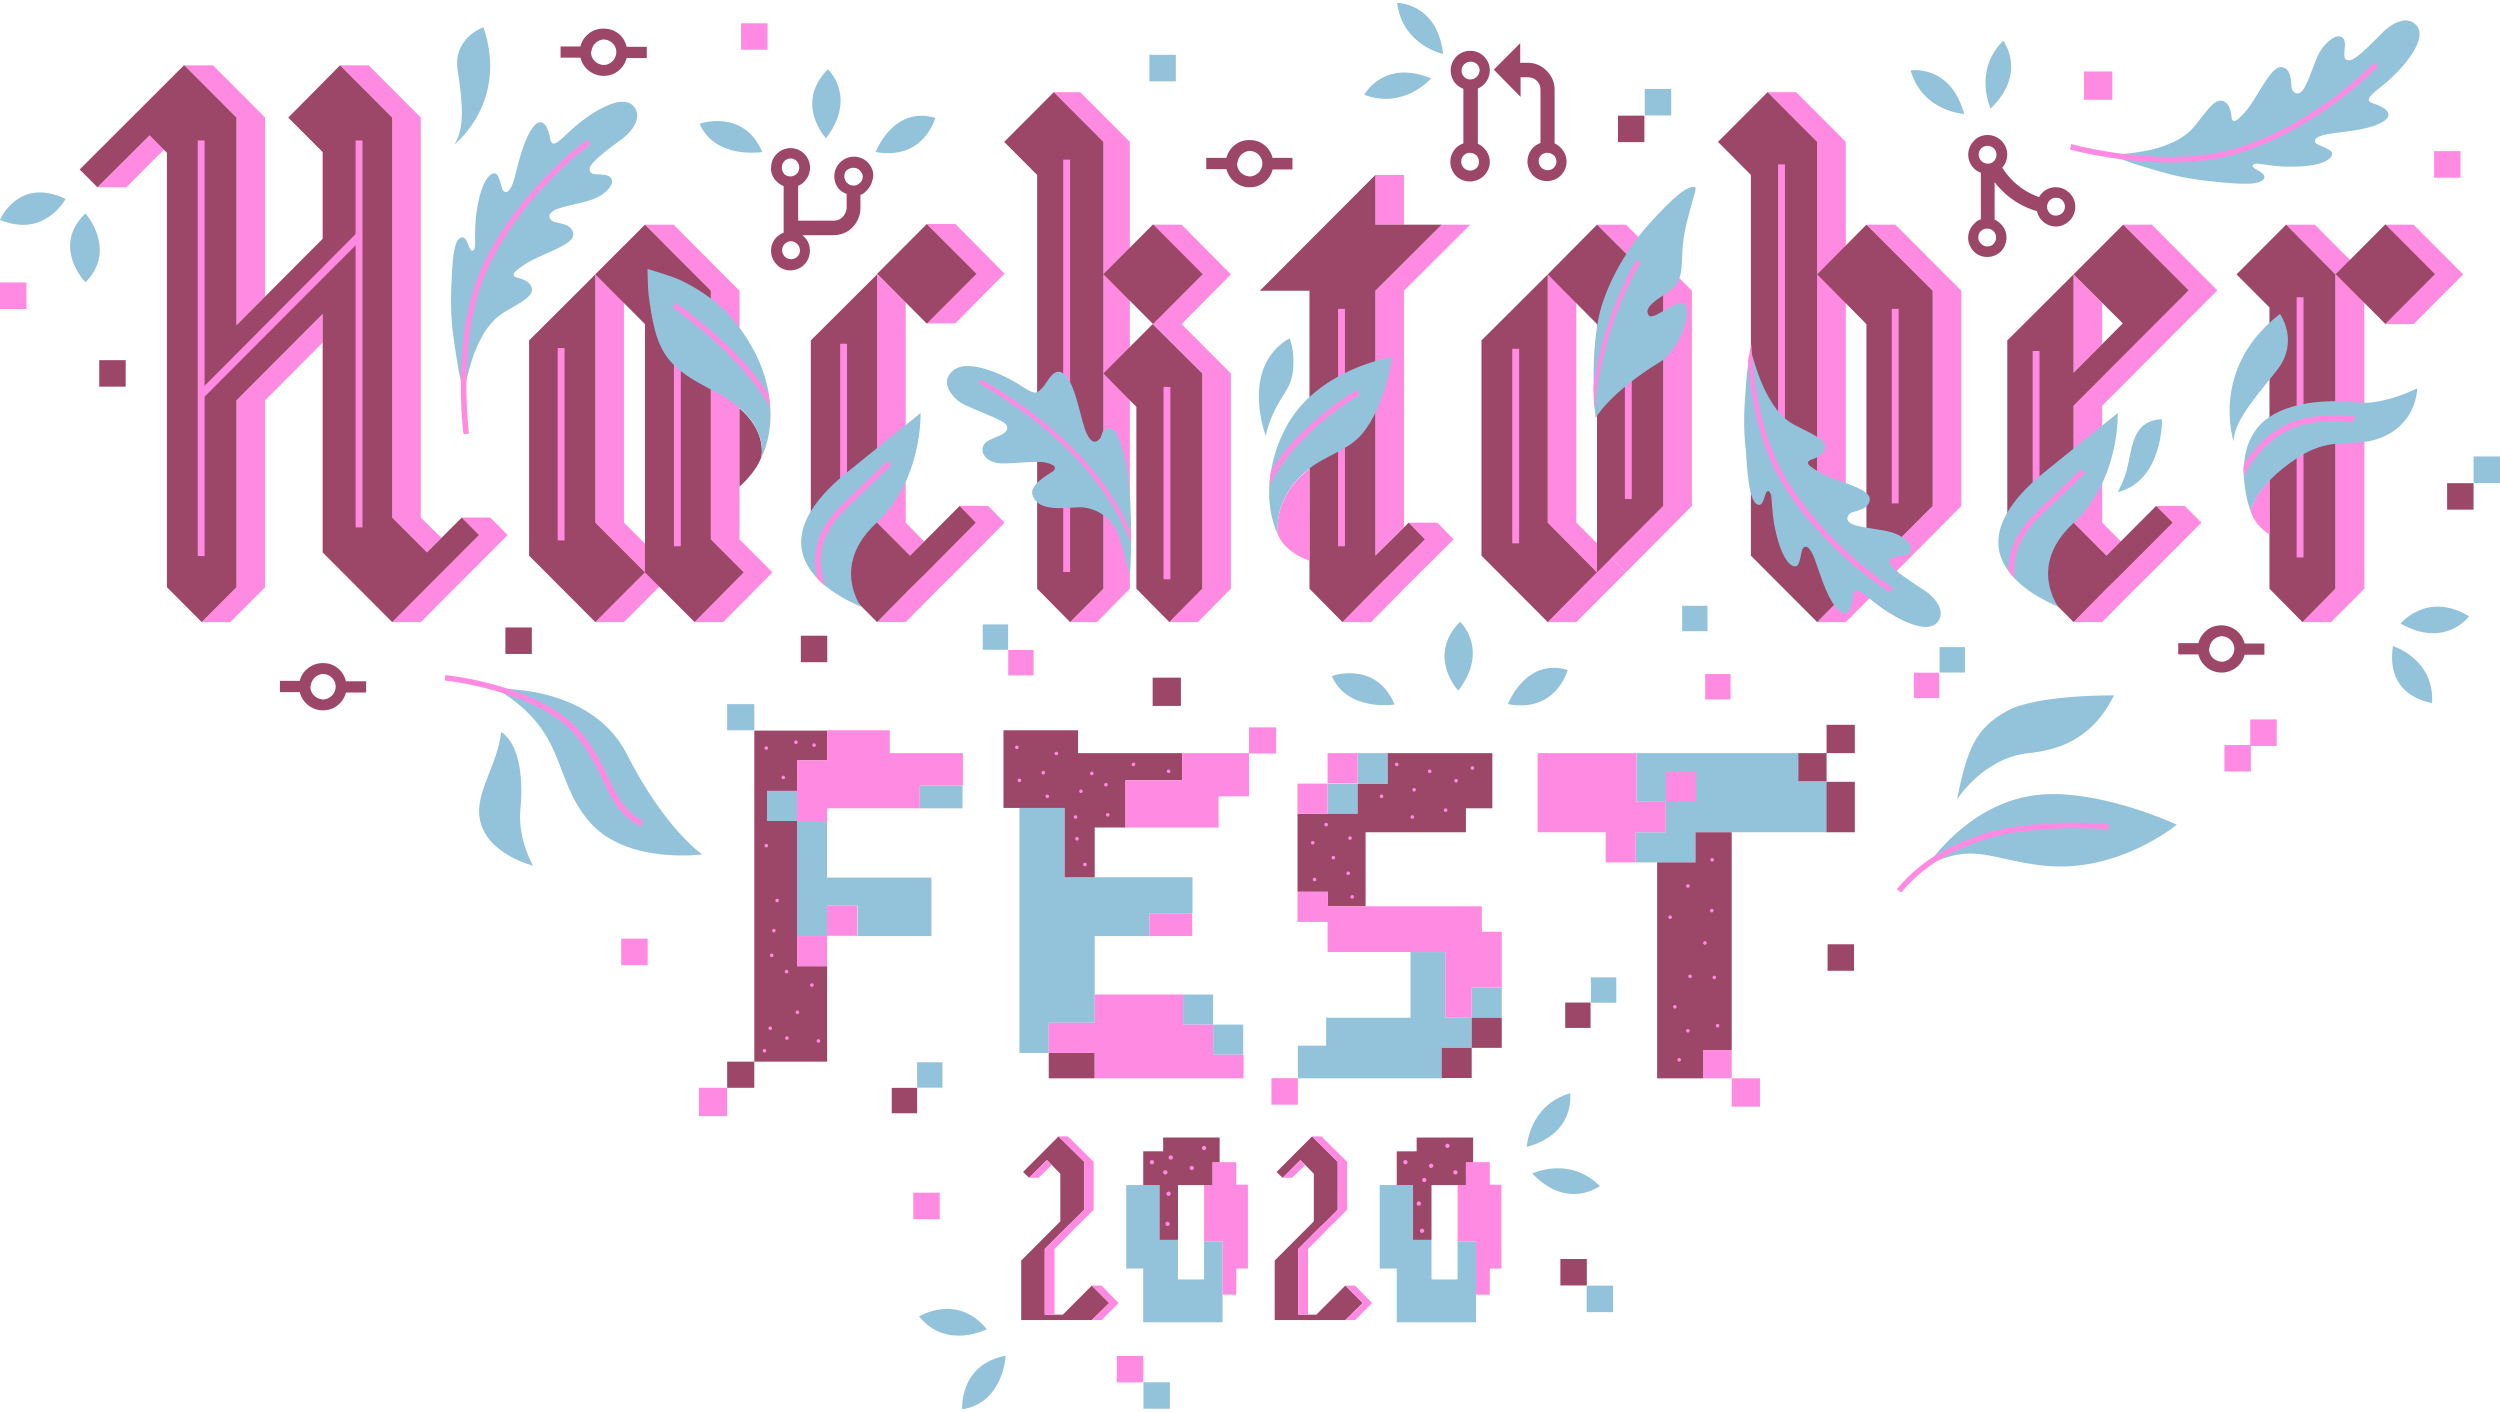 <svg xmlns="http://www.w3.org/2000/svg" width="439" height="248" fill="none" viewBox="0 0 439 248">
    <path fill="#FF8AE2" d="M276.807 91.777V43.273l-5.023 5.035v43.47l8.648 8.731-8.648 8.732h5.023l8.712-8.732-8.712-8.732zM406.468 39.449h-5.024l8.649 8.732v55.196l-5.787 5.864h5.023l5.851-5.864V48.181l-8.712-8.732zM189.688 16.185h-4.642l8.713 8.732V103.377l-5.851 5.864h4.706l5.787-5.864v-78.46l-8.713-8.732zM109.566 91.777V43.146l-5.024 5.035v43.596l8.712 8.732-8.712 8.732h5.024l8.712-8.732-8.712-8.732zM246.538 30.717h-5.024v8.732h5.024v-8.732zM241.514 97.577l5.024-5.035V51.049l11.637-11.6h-5.024l-11.637 11.6v46.528zM247.365 91.777l2.862 2.932-8.712 8.668-5.787 5.864h5.024l5.787-5.864 8.711-8.668-2.861-2.932h-5.024zM324.119 91.777v-66.86l-8.712-8.732h-5.024l8.712 8.732v66.86l8.649 8.732-8.649 8.732h5.024l8.711-8.732-8.711-8.732z"/>
    <path fill="#FF8AE2" d="M332.83 39.449h-5.087l11.638 11.6v37.796l-9.094 9.114 2.543 2.55 11.574-11.664V51.05l-11.574-11.6zM41.524 35.88v21.224l5.024-5.035V20.647l-9.157-9.178h-5.024l9.157 9.178V35.88zM68.868 23.706v67.179l6.105 6.118 2.544-2.55-3.625-3.568V20.646l-9.157-9.178H59.71l9.157 9.179v3.059zM56.658 55.128l-15.134 15.17v32.824l-6.105 6.119h5.024l6.104-6.119V70.298l10.111-10.135v-5.035zM26.262 23.77l-9.157 9.114h5.088l6.613-6.628-2.544-2.486zM86.1 90.885h-5.022l3.052 3.059-6.105 6.119-3.053 3.059-6.104 6.119h5.024l6.105-6.119 3.052-3.059 6.104-6.119-3.052-3.06zM285.519 39.449h-5.087l11.637 11.6v37.796l-9.094 9.114 2.544 2.55 11.574-11.664V51.05l-11.574-11.6zM384.339 50.985l-20.222 20.269v20.523l5.787 5.8 2.543-2.486-3.306-3.314V71.254l20.221-20.269-11.51-11.536h-5.023l11.51 11.536zM378.615 88.845l2.926 2.932-8.712 8.732-2.925 2.868-5.787 5.864h5.024l5.786-5.864 2.925-2.868 8.713-8.732-2.926-2.932h-5.024z"/>
    <path fill="#FF8AE2" d="M364.117 65.454l5.024-5.036v-7.202l-5.024-5.035v17.273zM129.85 94.709v-43.66l-11.573-11.6h-5.023l11.573 11.6v43.66l5.787 5.8-8.649 8.732h5.024l8.648-8.732-5.787-5.8zM159.802 97.577l2.48-2.486-3.243-3.314V53.089l-4.96-4.908h-.064v43.596l5.787 5.8zM173.537 88.845h-5.023l2.861 2.932-8.648 8.732-2.925 2.868-5.787 5.864h5.024l5.787-5.864 2.924-2.868 8.649-8.732-2.862-2.932zM162.727 56.785h5.023l8.649-8.732-8.649-8.732h-5.023l8.648 8.732-8.648 8.732zM207.494 39.449h-5.087l8.712 8.732-8.712 8.732h5.087l8.648-8.732-8.648-8.732zM423.828 39.449h-5.024l8.712 8.732-8.712 8.732h5.024l8.712-8.732-8.712-8.732zM207.494 56.913h-5.087l8.712 8.668v37.796l-5.787 5.864h5.024l5.786-5.864V65.581l-8.648-8.668z"/>
    <path fill="#9C4668" d="M253.152 39.449h-11.637v-8.732L221.23 51.049h8.712v52.328l5.786 5.864 5.787-5.864 8.712-8.668-2.861-2.932-5.851 5.8V51.049l11.637-11.6zM319.095 48.18V24.918l-8.712-8.732-8.711 8.732 5.786 5.8v66.86l11.637 11.664 8.649-8.732-8.649-8.732V48.18z"/>
    <path fill="#9C4668" d="M319.095 48.18l8.648 8.733v43.596l11.637-11.664V51.05l-11.637-11.6-8.648 8.732zM74.973 97.003l-6.105-6.118V20.646l-9.156-9.178-9.094 9.179 6.04 6.055v15.233l-15.133 15.17V20.646l-9.157-9.178h-.064L13.99 29.76l3.116 3.123 9.157-9.114 3.052 3.059v76.293l6.105 6.119 6.105-6.119V70.298l15.134-15.17v41.875l12.21 12.238 6.104-6.119 3.052-3.059 6.105-6.119-3.052-3.06-6.105 6.12zM271.784 48.18l-11.637 11.601v37.796l11.637 11.664 8.648-8.732-8.648-8.732V48.18z"/>
    <path fill="#9C4668" d="M271.784 48.18l8.648 8.733v43.596l11.637-11.664V51.05l-11.637-11.6-8.648 8.732zM384.339 50.985l-11.51-11.536-8.712 8.732 8.648 8.604-8.648 8.669V48.18l-11.637 11.6v37.796l11.637 11.664 5.787-5.864 2.925-2.868 8.712-8.732-2.926-2.932-8.711 8.732-5.787-5.8V71.254l20.222-20.269zM104.542 48.18L92.905 59.782v37.796l11.637 11.664 8.712-8.732-8.712-8.732V48.18z"/>
    <path fill="#9C4668" d="M124.827 51.049l-11.573-11.6-8.712 8.732 8.712 8.732v43.596l8.712 8.732 8.648-8.732-5.787-5.8v-43.66zM159.802 97.577l-5.787-5.8V48.181l-11.637 11.6v37.796l11.637 11.664 5.787-5.864 2.925-2.868 8.648-8.732-2.861-2.932-8.712 8.732zM162.745 39.34l-8.724 8.744 8.724 8.743 8.723-8.743-8.723-8.743zM202.474 39.406l-8.723 8.744 8.723 8.743 8.723-8.743-8.723-8.744zM199.546 71.445v31.932l5.786 5.864 5.787-5.864V65.581l-8.711-8.668-8.649 8.668 5.787 5.864z"/>
    <path fill="#9C4668" d="M193.759 39.449V24.917l-8.712-8.732-8.712 8.732 5.787 5.8v72.66l5.787 5.864 5.85-5.864V39.449zM418.868 39.403l-8.723 8.743 8.723 8.743 8.723-8.743-8.723-8.743zM392.732 48.18l5.786 5.8v49.397l5.787 5.864 5.787-5.864V48.181l-8.648-8.732-8.712 8.732zM267.015 17.014v-3.442h1.335c1.209 0 2.162.956 2.162 2.167v9.37c-1.335.445-2.289 1.72-2.289 3.25 0 .956.382 1.784.954 2.422.636.637 1.462 1.02 2.48 1.02 1.908 0 3.434-1.53 3.434-3.442 0-1.402-.89-2.613-2.099-3.187v-9.433c0-1.275-.508-2.422-1.399-3.314-.89-.893-2.034-1.403-3.306-1.403h-1.336V7.581l-4.642 4.652 4.706 4.78zm4.705 9.815c.446 0 .827.191 1.145.446.255.255.446.701.446 1.084 0 .446-.191.828-.446 1.083-.318.319-.699.447-1.081.447-.89 0-1.59-.702-1.59-1.594-.063-.765.636-1.466 1.526-1.466zM261.61 28.423c0-1.403-.891-2.614-2.099-3.187v-9.688c1.208-.51 2.099-1.721 2.099-3.187 0-1.912-1.526-3.442-3.434-3.442-1.908 0-3.434 1.53-3.434 3.442 0 .892.318 1.784.954 2.422.381.382.827.637 1.271.828v9.561c-1.335.446-2.289 1.72-2.289 3.25 0 .957.382 1.785.954 2.423.636.637 1.463 1.02 2.48 1.02 1.972 0 3.498-1.594 3.498-3.442zm-3.434-14.469c-.445 0-.827-.19-1.081-.446-.318-.319-.445-.701-.445-1.083 0-.893.699-1.594 1.589-1.594.446 0 .827.191 1.145.446.254.255.445.702.445 1.084-.063.892-.763 1.593-1.653 1.593zm0 15.998c-.891 0-1.59-.7-1.59-1.593 0-.446.191-.829.445-1.084.318-.318.7-.446 1.081-.446.445 0 .827.191 1.145.446.254.255.445.701.445 1.084.064.892-.636 1.593-1.526 1.593zM351.208 44.293c1.398-1.275 1.526-3.442.254-4.844-.381-.383-.763-.701-1.208-.892v-6.565c2.416 3.123 5.278 4.461 7.44 5.099.127.573.382 1.083.763 1.53.636.7 1.462 1.083 2.353 1.147.89.063 1.781-.255 2.48-.893 1.399-1.274 1.526-3.441.254-4.844-.636-.7-1.463-1.083-2.353-1.147-.826-.064-1.59.191-2.289.701l-.191.191c-.254.255-.508.51-.635.829-1.909-.637-4.452-2.04-6.487-5.163 1.145-1.274 1.208-3.25 0-4.589-1.208-1.338-3.243-1.53-4.642-.446l-.191.191c-1.399 1.275-1.526 3.442-.254 4.844.381.446.827.701 1.335.893v8.158c-.317.127-.635.255-.89.51l-.191.191c-.699.637-1.081 1.466-1.144 2.358-.064.893.254 1.785.89 2.486 1.145 1.339 3.307 1.466 4.706.255zm8.775-9.178c.318-.255.699-.446 1.145-.383.445 0 .826.192 1.081.51.572.638.509 1.658-.128 2.231 0 0-.063.064-.127.064-.317.255-.635.319-1.017.319-.445 0-.827-.192-1.081-.51-.255-.319-.445-.701-.382-1.148 0-.382.191-.764.509-1.083zM347.964 26c.637-.573 1.654-.51 2.226.128.573.637.509 1.657-.127 2.23l-.064.064c-.635.51-1.589.383-2.098-.19-.636-.702-.572-1.658.063-2.232zm-.571 15.616c0-.446.19-.829.508-1.084.636-.573 1.654-.51 2.226.128.572.637.508 1.657-.128 2.23l-.063.065c-.636.51-1.59.382-2.099-.192-.317-.318-.508-.765-.444-1.147zM102.825 8.983c0-.255.064-.574.191-.829h-4.579v1.976h4.579c-.191-.319-.254-.765-.191-1.147zM109.184 9.365c0 .255-.063.574-.191.829h4.579V8.218h-4.515c.064.319.127.701.127 1.147z"/>
    <path fill="#9C4668" d="M110.138 9.174v.255c-.063 1.147-.572 2.167-1.399 2.868-.826.765-1.907 1.084-2.988 1.02-2.289-.128-4.07-2.104-3.943-4.398.063-1.147.573-2.167 1.399-2.868.827-.765 1.908-1.084 2.989-1.02 2.289.064 3.942 1.912 3.942 4.143zm-6.359 0c0 1.147.891 2.103 2.099 2.23.572.065 1.145-.19 1.59-.573.445-.382.699-.956.763-1.53.064-1.21-.827-2.23-2.035-2.358l.063-.956-.063.956c-.573-.064-1.145.191-1.59.574-.445.382-.699.956-.763 1.53-.064 0-.064.063-.064.127zM386.882 113.766c0-.255.063-.573.19-.828h-4.578v1.975h4.578c-.127-.318-.19-.764-.19-1.147zM393.241 114.149c0 .254-.064.573-.191.828h4.579v-1.976h-4.515c.127.319.19.701.127 1.148z"/>
    <path fill="#9C4668" d="M394.258 113.958v.255c-.063 1.146-.572 2.166-1.399 2.868-.826.701-1.907 1.083-2.988 1.02-2.289-.128-4.07-2.104-3.943-4.399.064-1.147.572-2.167 1.399-2.868.827-.764 1.908-1.083 2.989-1.02 2.225.128 3.942 1.913 3.942 4.144zm-6.359 0c0 1.147.891 2.103 2.099 2.23.572.064 1.145-.191 1.589-.573.446-.383.7-.957.764-1.53.063-1.211-.827-2.231-2.035-2.358l.063-.956-.063.956c-.572-.064-1.145.191-1.59.574-.445.382-.7.956-.763 1.529-.064.064-.064.064-.064.128zM53.543 120.395c0-.255.064-.574.19-.829h-4.578v1.976h4.579c-.191-.319-.255-.765-.191-1.147zM59.902 120.777c0 .255-.064.574-.191.829h4.579v-1.976h-4.515c.063.319.127.701.127 1.147z"/>
    <path fill="#9C4668" d="M60.856 120.586v.255c-.064 1.148-.572 2.167-1.399 2.868-.827.765-1.907 1.084-2.989 1.02-2.289-.127-4.07-2.103-3.942-4.398.063-1.147.572-2.167 1.399-2.868.826-.701 1.907-1.084 2.988-1.02 2.226.064 3.943 1.912 3.943 4.143zm-6.359 0c0 1.148.89 2.104 2.099 2.231.572.064 1.144-.191 1.59-.574.444-.382.699-.956.763-1.529.063-1.211-.827-2.231-2.036-2.359l.064-1.02-.064 1.02c-.572-.064-1.144.192-1.59.574-.444.382-.699.956-.762 1.53-.064.063-.064.063-.064.127zM216.206 28.55c0-.255.064-.573.191-.829h-4.579v1.976h4.579c-.127-.382-.191-.764-.191-1.147zM222.565 28.933c0 .255-.064.573-.191.828h4.579v-2.04h-4.515c.127.383.19.765.127 1.212z"/>
    <path fill="#9C4668" d="M223.583 28.741v.255c-.064 1.147-.573 2.167-1.399 2.868-.827.765-1.908 1.084-2.989 1.02-2.29-.127-4.07-2.103-3.943-4.398.064-1.147.572-2.167 1.399-2.868.827-.765 1.908-1.083 2.989-1.02 2.226.064 3.943 1.913 3.943 4.143zm-6.359 0c0 1.148.889 2.104 2.098 2.231.572.064 1.144-.191 1.59-.574.445-.382.699-.956.763-1.53.063-1.21-.827-2.23-2.035-2.357l.064-.957-.064.957c-.573-.064-1.145.19-1.59.573-.445.383-.699.956-.763 1.53-.063 0-.063.063-.063.127zM152.807 29.06c-1.018-1.593-3.18-2.04-4.769-.956-.764.51-1.272 1.275-1.463 2.167-.191.892 0 1.848.509 2.613.317.51 1.017 1.02 1.589 1.148v2.422c0 .7-.572 2.294-2.289 2.294h-6.232v-6.119c.445-.19.891-.446 1.208-.892 1.272-1.402 1.145-3.57-.254-4.844-1.399-1.275-3.561-1.147-4.833.255-.636.701-.89 1.593-.89 2.486 0 .892.445 1.784 1.145 2.358l.19.191c.255.191.573.383.891.51v8.158c-.509.191-.954.51-1.336.893-1.271 1.402-1.144 3.569.255 4.844l.19.19c1.399 1.084 3.434.893 4.642-.445 1.145-1.339 1.145-3.378 0-4.59l-.444-.446h5.404c3.307 0 4.77-2.804 4.77-4.716v-2.358c.191-.064.445-.191.636-.319l.19-.191c.637-.51 1.081-1.211 1.272-2.04.318-.956.127-1.848-.381-2.613zm-15.516.446c0-.446.127-.829.381-1.147.573-.638 1.463-.701 2.099-.191.064 0 .063.063.063.063.636.574.7 1.594.128 2.231-.573.637-1.59.701-2.226.128-.254-.319-.445-.701-.445-1.084zm2.798 15.488c-.572.638-1.526.701-2.226.128-.636-.574-.699-1.594-.127-2.231.572-.637 1.462-.701 2.098-.191.064 0 .064.063.064.063.699.574.763 1.594.191 2.231zm11.383-13.703c-.064.382-.319.765-.7 1.02-.318.255-.763.318-1.208.255-.382-.064-.763-.32-1.018-.702-.254-.318-.318-.765-.254-1.21.063-.383.254-.702.572-.893.064 0 .064-.064.128-.064.699-.446 1.716-.255 2.161.447.319.318.382.7.319 1.147z"/>
    <path fill="#FF8AE2" d="M35.928 24.662H34.72v72.979h1.208V24.662zM63.653 24.662h-1.208v67.944h1.208V24.662zM187.909 28.04H186.7v72.405h1.209V28.04zM313.436 28.869h-1.208v64.119h1.208v-64.12zM119.549 54.236h-1.208V95.92h1.208V54.236zM236.173 54.236h-1.208V95.92h1.208V54.236zM404.496 52.197h-1.208v45.699h1.208v-45.7zM286.536 53.471h-1.208v34.163h1.208V53.47zM333.402 54.236h-1.208V88.4h1.208V54.236zM358.139 61.63h-1.208v34.163h1.208V61.63zM266.76 61.247h-1.208V95.41h1.208V61.247zM148.737 60.355h-1.208v34.864h1.208V60.355zM99.137 61.12H97.93V94.9h1.208V61.12zM205.523 67.94h-1.208v33.78h1.208V67.94z"/>
    <path fill="#FF8AE2" d="M35.928 69.66l-.954-.955 27.598-27.726.954 1.02L35.928 69.66zM395.212 89.801c.637 1.912 2.035 3.314 3.307 4.016V84.32c-3.052 3.187-3.307 5.417-3.307 5.481zM224.473 94.071c-.127-.19-.191-.446-.254-.637.063.255.127.447.254.637z"/>
    <path fill="#FF8AE2" d="M229.878 82.344c-6.868 5.418-5.405 11.727-5.405 11.727 1.081 2.295 3.37 3.634 5.468 4.399l-.063-16.126z"/>
    <path fill="#9C4668" d="M129.85 71.7v13.767c1.463-1.338 3.053-3.123 3.816-5.099.191-.829.699-4.78-3.816-8.668z"/>
    <path fill="#93C2DB" d="M88.009 128.553s4.45 2.04 3.37 13.64c-.509 5.099 2.225 9.816 2.225 9.816s-8.203-1.976-9.347-8.159c-.89-4.653 3.052-9.305 3.752-15.297zM79.806 25.363s9.538-7.393 5.086-20.587c0 0-5.468 1.912-4.514 7.649 1.017 6.373 1.08 10.325-.572 12.938zM392.224 77.5s-4.261-12.81 8.139-22.372c0 0 3.498 4.845-.573 9.943-4.069 5.1-7.503 8.987-7.566 12.429zM222.247 76.48s-4.578-11.982 4.197-17.081c0 0 1.018 2.23.573 5.927-.509 3.888-3.053 4.462-4.77 11.154zM153.76 26.702s3.117-8.222 10.493-5.992c0-.063-1.971 7.521-10.493 5.992zM145.049 24.28s-5.659-6.055.318-12.11c.063 0 5.215 4.844-.318 12.11zM133.857 26.701s-8.267 1.339-11.001-4.97c-.064 0 7.758-2.742 11.001 4.97zM264.789 123.645s3.116-8.222 10.492-5.991c0 0-1.971 7.585-10.492 5.991zM256.077 121.287s-5.659-6.055.318-12.11c0 0 5.215 4.844-.318 12.11zM244.886 123.709s-8.267 1.338-11.002-4.971c-.063-.064 7.759-2.805 11.002 4.971zM349.555 19.053s-3.116-6.628 2.226-11.918c-.064 0 4.324 5.608-2.226 11.918zM344.913 20.01s-7.313-.383-9.412-7.649c0 0 6.995-1.147 9.412 7.648zM173.283 233.401s-7.058 3.696-11.891-2.231c0 0 6.677-4.143 11.891 2.231zM176.59 238.053s-.318 8.222-7.631 9.433c0-.064-.572-7.84 7.631-9.433zM269.049 206.057s6.614-3.123 11.892 2.231c0-.064-5.596 4.334-11.892-2.231zM268.095 201.405s.382-7.33 7.632-9.434c-.064 0 1.144 7.011-7.632 9.434zM420.203 113.447s7.313 2.231 6.868 10.007c0-.064-8.267-.892-6.868-10.007zM421.539 109.496s4.705-5.736 12.018-1.275c0 0-4.133 5.737-12.018 1.275zM11.51 34.924S7.885 41.87 0 38.62c0 0 3.18-7.649 11.51-3.697zM15.007 37.473s5.66 6.374 0 12.11c-.064 0-6.041-6.373 0-12.11zM253.406 9.493s-7.122-1.53-8.076-8.987c-.063 0 7.059-.064 8.076 8.987zM251.308 13.763s-4.77 5.545-11.765 2.868c.064 0 3.371-6.31 11.765-2.868zM371.875 86.423s1.336-2.358 1.781-4.717c.826-3.951 1.208-7.903 5.977-8.094.064 0 .191 10.835-7.758 12.81zM343.641 140.409s4.578-7.331 12.59-8.159c9.857-.956 13.164-6.692 15.008-10.134 0 0-13.545-.191-18.823 2.741-5.405 2.995-6.931 6.373-8.775 15.552zM198.401 101.082c.382-4.333.382-15.105-.7-19.885-1.398-6.374-2.67-6.183-3.497-5.864-.827.318-.636 1.211-1.081 1.72-.509.51-1.272 1.148-2.289-.892-1.018-2.103-1.781-8.094-3.689-10.198-1.971-2.166-3.243 1.339-4.133 2.167-.89.829-1.017 1.403-3.497-.255-2.48-1.657-9.221-5.098-12.083-2.868-2.797 2.231.255 5.036 1.145 5.609 1.844 1.211 7.758 3.06 8.203 4.08.763 1.848-3.243 2.039-4.006 3.378-.763 1.338.254 2.74 2.099 3.187 1.843.445 6.803-.51 8.902 0 2.035.51 1.59 1.21.89 1.657-.381.255-3.942 2.23-3.37 3.951.636 2.04 2.671 2.677 7.631 2.231 3.752-.319 6.55 2.358 7.377 4.525.826 2.231 2.098 7.457 2.098 7.457z"/>
    <path fill="#FF8AE2" d="M173.346 67.238c-.381-.255-.762-.446-.89-.51l-.699.447s.127.127 1.144.701c16.152 9.688 22.829 19.95 25.627 27.343v-1.912c-3.116-7.394-10.047-17.018-25.182-26.069z"/>
    <path fill="#93C2DB" d="M280.178 73.42s-1.081-9.878.572-17.782c1.018-4.78 4.197-11.09 8.712-16.19 5.087-5.672 6.867-6.628 8.012-6.628.509 0 .191.765 0 1.53-.508 1.848-.954 3.25-1.526 5.8-1.081 5.163 0 7.202-1.59 9.816-.89 1.53-6.232 3.505-4.833 5.417.827 1.084 5.215-3.314 6.423-1.848 1.208 1.402-1.145 7.967-4.324 9.943-9.093 5.545-11.446 9.943-11.446 9.943zM315.852 137.285v-5.035h-28.488v8.541h5.15v5.354h-5.277v5.29h-5.152 15.644v-5.29h23.146v-8.86h-5.023zM192.233 154.048h-5.278v-12.174h-7.948v43.023h5.15v-5.291h8.076v-15.233h9.602v-4.015h7.567v-6.31h-17.169zM263.708 173.424h-5.278v5.29h5.278v-5.29zM213.026 174.635h-5.277v5.29h5.277v-5.29zM218.305 179.925h-5.278v5.29h5.278v-5.29zM253.152 189.358v-5.354h5.278v-5.29h-4.642v-11.536h-6.105v11.536h-14.816v4.908h-4.961v5.736H253.152zM238.399 137.604h-5.277v5.29h5.277v-5.29zM243.677 132.25h-5.278v5.29h5.278v-5.29zM169.023 137.922h-7.504v4.016h7.504v-4.016zM145.24 144.169h-5.278v-5.291h-5.278v5.291h5.278v20.204h23.592v-10.262H145.24v-9.942zm5.341 14.85v5.29h-5.278v-5.29h5.278zM283.817 176.077v-4.462h-4.452v4.462h4.452zM132.458 123.645h-4.769v4.589h4.769v-4.589zM206.477 14.28V9.626h-4.642v4.652h4.642zM293.46 20.27v-4.652h-4.643v4.653h4.643zM439 84.81v-4.653h-4.642v4.652H439zM278.613 230.413h4.642v-4.653h-4.642v4.653zM200.791 247.379h4.642v-4.653h-4.642v4.653zM299.842 110.839v-4.461h-4.452v4.461h4.452zM345.042 118.101v-4.462h-4.451v4.462h4.451zM172.569 114.107h4.451v-4.461h-4.451v4.461zM165.495 191v-4.462h-4.451V191h4.451z"/>
    <path fill="#9C4668" d="M297.728 146.145v5.29h-6.74v37.923h8.139v-4.971h4.96v-38.242h-6.359zM243.677 132.25v5.354h-5.278v5.29h-10.556v18.93-5.226h5.342v2.549h6.613V146.145h17.614v-4.207h4.643v-9.688h-18.378z"/>
    <path fill="#FF8AE2" d="M177.046 118.595h4.451v-4.462h-4.451v4.462z"/>
    <path fill="#9C4668" d="M207.621 137.03v-4.78h-18.313v-4.016h-13.1v13.64h10.747v12.174h5.278v-8.732h5.405v-8.286h9.983zM139.962 169.663v-25.494h-5.278v-5.29h5.278v-5.354h5.278v-5.227h-12.782v58.128h12.782v-16.763h-5.278zM132.458 186.426h-4.769v4.589h4.769v-4.589zM320.748 132.25h-4.959v4.972h4.959v-4.972zM325.708 137.285h-4.96v8.86h4.96v-8.86zM325.708 127.278h-4.96v4.972h4.96v-4.972zM258.43 184.004h-5.278v5.29h5.278v-5.29zM192.233 184.897h-8.076v4.461h8.076v-4.461z"/>
    <path fill="#FF8AE2" d="M4.642 54.258v-4.653H0v4.653h4.642zM134.777 8.731V4.08h-4.642V8.73h4.642zM432.067 31.193v-4.652h-4.642v4.652h4.642zM390.608 135.47h4.642v-4.653h-4.642v4.653z"/>
    <path fill="#FF8AE2" d="M395.146 130.986h4.642v-4.653h-4.642v4.653zM109.091 169.483h4.642v-4.652h-4.642v4.652zM160.375 214.087h4.642v-4.653h-4.642v4.653zM223.264 193.982h4.642v-4.652h-4.642v4.652zM303.88 122.823v-4.461h-4.452v4.461h4.452zM340.527 122.588v-4.461h-4.451v4.461h4.451zM219.322 132.25h-11.701v4.78h-9.983v8.286h16.342v-5.481h5.342v-7.585z"/>
    <path fill="#FF8AE2" d="M224.091 127.725h-4.769v4.589h4.769v-4.589zM370.921 12.552h-4.96v4.972h4.96v-4.972zM309.048 189.358h-4.961v4.971h4.961v-4.971zM304.088 184.386h-4.96v4.972h4.96v-4.972zM263.708 173.424v-9.815h-3.497v-4.462h-27.026v-2.55h-5.342v5.29h5.278v5.291H253.788v11.536h4.642v-5.29h5.278zM238.399 132.25h-5.277v5.29h5.277v-5.29zM233.121 137.604h-5.278v5.29h5.278v-5.29zM209.338 160.358h-7.503v4.015h7.503v-4.015zM127.689 191.015h-4.96v4.971h4.96v-4.971zM150.518 159.019h-5.278v5.29h5.278v-5.29zM145.24 164.373h-5.278v5.29h5.278v-5.29zM156.241 132.25v-4.016H145.24v5.291h-5.278v10.644h5.278v-2.231h16.279v-4.016h7.567v-5.672h-12.845zM297.792 135.501h-5.278v5.29h5.278v-5.29z"/>
    <path fill="#FF8AE2" d="M287.363 140.791v-8.541h-17.36v13.895h11.955v5.29h5.278v-5.29h5.278v-5.354h-5.151zM213.027 185.215v-5.29h-5.278v-5.29h-15.516v4.971h-8.076v5.291h8.076v4.461h26.135v-4.143h-5.341z"/>
    <path fill="#9C4668" d="M263.708 178.714h-5.278v5.29h5.278v-5.29zM288.754 24.958v-4.652h-4.642v4.652h4.642zM22.069 67.896v-4.653h-4.642v4.653h4.642zM145.269 116.283v-4.652h-4.642v4.652h4.642zM93.39 114.834v-4.653h-4.643v4.653h4.642zM434.357 89.497v-4.653h-4.642v4.653h4.642zM274.002 225.728h4.642v-4.653h-4.642v4.653zM320.924 170.467h4.642v-4.653h-4.642v4.653z"/>
    <path fill="#FF8AE2" d="M196.114 242.755h4.642v-4.653h-4.642v4.653z"/>
    <path fill="#9C4668" d="M279.301 180.501v-4.462h-4.451v4.462h4.451zM207.367 118.993h-4.96v4.971h4.96v-4.971zM161.044 195.487v-4.461h-4.452v4.461h4.452zM239.29 228.811l-3.053-3.059-5.087 5.099h-3.18v-11.537l2.735-2.74 1.017-1.02 1.081-1.02 2.099-2.103v-8.413l-4.515-4.462-6.232 6.246 1.081 1.02 3.116-3.123 2.353 2.422v8.349l-6.359 6.374-.509.51v10.453h12.4l3.053-2.996z"/>
    <path fill="#FF8AE2" d="M234.902 209.244v3.187l-2.099 2.103-1.081 1.02-1.017 1.02-2.735 2.74v11.537h1.717v-11.537l2.735-2.74.953-1.02 1.081-1.02 2.099-2.103v-8.413l-4.515-4.462h-1.653l4.515 4.462v5.226zM237.954 225.752h-1.717l3.052 3.059-3.052 2.996h1.717l2.989-2.996-2.989-3.059zM229.179 204.591l-.827-.892-3.116 3.123h1.653l2.29-2.231z"/>
    <path fill="#93C2DB" d="M255.95 217.976v6.692h-4.578v-6.947h-3.244v-9.624h-5.85v14.659h2.989v9.433H259.193V217.976h-3.243z"/>
    <path fill="#FF8AE2" d="M261.609 208.033v-3.952h-4.196v4.016h-1.463v9.879h3.243v9.369h2.416v-4.589h2.036v-14.723h-2.036z"/>
    <path fill="#9C4668" d="M258.684 199.747h-9.92v2.422h-3.498v5.928h2.862v9.624h3.243v-9.624h6.041v-4.016h1.272v-4.334zM194.777 228.811l-3.052-3.059-5.088 5.099h-3.179v-11.537l2.734-2.74 1.018-1.02 1.081-1.02 2.098-2.103v-8.413l-4.515-4.462-6.232 6.246 1.081 1.02 3.116-3.123 2.353 2.422v8.349l-6.359 6.374-.509.51v10.453H191.725l3.052-2.996z"/>
    <path fill="#FF8AE2" d="M190.389 209.244v3.187l-2.099 2.103-1.081 1.02-1.018 1.02-2.734 2.74v11.537h1.717v-11.537l2.735-2.74.953-1.02 1.081-1.02 2.099-2.103v-8.413l-4.515-4.462h-1.653l4.515 4.462v5.226zM184.666 204.591l-.827-.892-3.116 3.123h1.653l2.29-2.231zM193.441 225.752h-1.717l3.052 3.059-3.052 2.996h1.717l2.989-2.996-2.989-3.059z"/>
    <path fill="#93C2DB" d="M211.437 217.976v6.692h-4.579v-6.947h-3.243v-9.624h-5.85v14.659h2.988v9.433h13.927V217.976h-3.243z"/>
    <path fill="#FF8AE2" d="M217.096 208.033v-3.952H212.9v4.016h-1.463v9.879h3.243v9.369h2.416v-4.589h2.035v-14.723h-2.035z"/>
    <path fill="#9C4668" d="M214.171 199.747h-9.92v2.422h-3.497v5.928h2.861v9.624h3.244v-9.624h6.04v-4.016h1.272v-4.334z"/>
    <path fill="#FF8AE2" d="M189.817 139.261c.175 0 .317-.143.317-.319 0-.176-.142-.319-.317-.319-.176 0-.318.143-.318.319 0 .176.142.319.318.319zM189.117 147.61c.175 0 .318-.143.318-.319 0-.176-.143-.318-.318-.318-.176 0-.318.142-.318.318 0 .176.142.319.318.319zM190.516 152.135c.175 0 .318-.142.318-.318 0-.176-.143-.319-.318-.319-.176 0-.318.143-.318.319 0 .176.142.318.318.318zM188.863 143.786c.175 0 .317-.143.317-.319 0-.176-.142-.318-.317-.318-.176 0-.318.142-.318.318 0 .176.142.319.318.319zM191.724 136.138c.175 0 .318-.143.318-.319 0-.176-.143-.319-.318-.319-.176 0-.318.143-.318.319 0 .176.142.319.318.319zM185.492 132.632c.176 0 .318-.143.318-.319 0-.176-.142-.318-.318-.318-.175 0-.318.142-.318.318 0 .176.143.319.318.319zM194.522 143.403c.176 0 .318-.142.318-.318 0-.176-.142-.319-.318-.319-.176 0-.318.143-.318.319 0 .176.142.318.318.318zM199.037 134.544c.175 0 .318-.142.318-.318 0-.176-.143-.319-.318-.319-.176 0-.318.143-.318.319 0 .176.142.318.318.318zM205.205 135.755c.176 0 .318-.142.318-.318 0-.176-.142-.319-.318-.319-.175 0-.318.143-.318.319 0 .176.143.318.318.318zM179.007 137.349c.175 0 .317-.143.317-.319 0-.176-.142-.319-.317-.319-.176 0-.319.143-.319.319 0 .176.143.319.319.319zM183.903 140.153c.175 0 .317-.143.317-.319 0-.176-.142-.319-.317-.319-.176 0-.318.143-.318.319 0 .176.142.319.318.319zM183.203 136.01c.175 0 .318-.143.318-.319 0-.176-.143-.318-.318-.318-.176 0-.318.142-.318.318 0 .176.142.319.318.319zM178.561 131.549c.175 0 .318-.143.318-.319 0-.176-.143-.319-.318-.319-.176 0-.318.143-.318.319 0 .176.142.319.318.319zM194.204 138.113c.175 0 .318-.142.318-.318 0-.176-.143-.319-.318-.319-.176 0-.318.143-.318.319 0 .176.142.318.318.318zM230.514 148.311c.175 0 .318-.142.318-.318 0-.176-.143-.319-.318-.319-.176 0-.318.143-.318.319 0 .176.142.318.318.318zM248.32 139.006c.175 0 .318-.143.318-.319 0-.176-.143-.318-.318-.318-.176 0-.319.142-.319.318 0 .176.143.319.319.319zM236.746 153.665c.175 0 .318-.142.318-.318 0-.176-.143-.319-.318-.319-.176 0-.318.143-.318.319 0 .176.142.318.318.318zM234.139 150.925c.175 0 .317-.143.317-.319 0-.176-.142-.319-.317-.319-.176 0-.318.143-.318.319 0 .176.142.319.318.319zM237.445 157.808c.176 0 .318-.142.318-.318 0-.176-.142-.319-.318-.319-.175 0-.318.143-.318.319 0 .176.143.318.318.318zM253.851 142.575c.176 0 .318-.142.318-.318 0-.176-.142-.319-.318-.319-.175 0-.318.143-.318.319 0 .176.143.318.318.318zM230.832 154.749c.176 0 .318-.143.318-.319 0-.176-.142-.319-.318-.319-.176 0-.318.143-.318.319 0 .176.142.319.318.319zM248.001 143.786c.176 0 .319-.143.319-.319 0-.176-.143-.318-.319-.318-.175 0-.317.142-.317.318 0 .176.142.319.317.319zM255.695 137.413c.176 0 .318-.143.318-.319 0-.176-.142-.319-.318-.319-.175 0-.317.143-.317.319 0 .176.142.319.317.319zM258.557 135.182c.176 0 .319-.143.319-.319 0-.176-.143-.319-.319-.319-.175 0-.318.143-.318.319 0 .176.143.319.318.319zM242.596 140.153c.176 0 .318-.143.318-.319 0-.176-.142-.319-.318-.319-.175 0-.318.143-.318.319 0 .176.143.319.318.319zM232.867 145.125c.175 0 .318-.143.318-.319 0-.176-.143-.319-.318-.319-.176 0-.318.143-.318.319 0 .176.142.319.318.319zM251.054 135.755c.175 0 .317-.142.317-.318 0-.176-.142-.319-.317-.319-.176 0-.318.143-.318.319 0 .176.142.318.318.318zM245.267 134.544c.176 0 .318-.142.318-.318 0-.176-.142-.319-.318-.319-.176 0-.318.143-.318.319 0 .176.142.318.318.318zM237.064 147.483c.176 0 .318-.143.318-.319 0-.176-.142-.319-.318-.319-.176 0-.318.143-.318.319 0 .176.142.319.318.319zM301.035 171.958c.176 0 .317-.143.317-.319 0-.176-.141-.318-.317-.318-.176 0-.318.142-.318.318 0 .176.142.319.318.319zM300.59 160.23c.176 0 .318-.143.318-.319 0-.176-.142-.318-.318-.318-.175 0-.318.142-.318.318 0 .176.143.319.318.319zM300.653 151.307c.175 0 .318-.142.318-.318 0-.176-.143-.319-.318-.319-.176 0-.318.143-.318.319 0 .176.142.318.318.318zM299.381 165.903c.175 0 .318-.143.318-.319 0-.176-.143-.319-.318-.319-.176 0-.318.143-.318.319 0 .176.142.319.318.319zM296.393 181.327c.175 0 .318-.142.318-.318 0-.176-.143-.319-.318-.319-.176 0-.318.143-.318.319 0 .176.142.318.318.318zM294.866 186.426c.176 0 .318-.143.318-.319 0-.176-.142-.318-.318-.318-.176 0-.318.142-.318.318 0 .176.142.319.318.319zM296.393 155.896c.175 0 .318-.143.318-.319 0-.176-.143-.318-.318-.318-.176 0-.318.142-.318.318 0 .176.142.319.318.319zM301.607 180.435c.176 0 .318-.143.318-.319 0-.176-.142-.318-.318-.318-.175 0-.318.142-.318.318 0 .176.143.319.318.319zM296.774 171.766c.176 0 .318-.142.318-.318 0-.176-.142-.319-.318-.319-.175 0-.318.143-.318.319 0 .176.143.318.318.318zM294.104 177.121c.175 0 .317-.143.317-.319 0-.176-.142-.319-.317-.319-.176 0-.318.143-.318.319 0 .176.142.319.318.319zM293.277 161.377c.175 0 .318-.142.318-.318 0-.176-.143-.319-.318-.319-.176 0-.318.143-.318.319 0 .176.142.318.318.318zM134.238 184.833c.176 0 .318-.143.318-.319 0-.176-.142-.319-.318-.319-.175 0-.317.143-.317.319 0 .176.142.319.317.319zM143.713 183.111c.176 0 .318-.142.318-.318 0-.176-.142-.319-.318-.319-.175 0-.317.143-.317.319 0 .176.142.318.317.318zM134.556 148.821c.176 0 .318-.143.318-.319 0-.176-.142-.318-.318-.318-.175 0-.318.142-.318.318 0 .176.143.319.318.319zM137.545 136.839c.176 0 .318-.143.318-.319 0-.176-.142-.318-.318-.318-.176 0-.318.142-.318.318 0 .176.142.319.318.319zM142.95 131.166c.175 0 .318-.143.318-.319 0-.176-.143-.318-.318-.318-.176 0-.318.142-.318.318 0 .176.142.319.318.319zM135.51 168.07c.176 0 .318-.143.318-.319 0-.176-.142-.318-.318-.318-.175 0-.318.142-.318.318 0 .176.143.319.318.319zM135.255 180.881c.176 0 .318-.143.318-.319 0-.176-.142-.319-.318-.319-.175 0-.317.143-.317.319 0 .176.142.319.317.319zM136.464 158.446c.176 0 .317-.143.317-.319 0-.176-.141-.318-.317-.318-.176 0-.318.142-.318.318 0 .176.142.319.318.319zM140.025 178.077c.176 0 .318-.143.318-.319 0-.176-.142-.319-.318-.319-.175 0-.318.143-.318.319 0 .176.143.319.318.319zM138.181 182.602c.175 0 .318-.143.318-.319 0-.176-.143-.318-.318-.318-.176 0-.318.142-.318.318 0 .176.142.319.318.319zM139.771 130.657c.175 0 .318-.143.318-.319 0-.176-.143-.319-.318-.319-.176 0-.318.143-.318.319 0 .176.142.319.318.319zM138.117 170.938c.176 0 .319-.143.319-.319 0-.176-.143-.318-.319-.318-.175 0-.318.142-.318.318 0 .176.143.319.318.319zM142.569 173.296c.175 0 .317-.142.317-.318 0-.176-.142-.319-.317-.319-.176 0-.318.143-.318.319 0 .176.142.318.318.318zM134.556 131.676c.176 0 .318-.142.318-.318 0-.176-.142-.319-.318-.319-.175 0-.318.143-.318.319 0 .176.143.318.318.318zM135.892 163.735c.175 0 .317-.142.317-.318 0-.176-.142-.319-.317-.319-.176 0-.319.143-.319.319 0 .176.143.318.319.318zM246.793 204.463c.211 0 .382-.171.382-.382s-.171-.382-.382-.382-.382.171-.382.382.171.382.382.382zM254.17 201.595c.21 0 .381-.171.381-.382s-.171-.382-.381-.382c-.211 0-.382.171-.382.382s.171.382.382.382zM251.307 205.101c.211 0 .382-.171.382-.382 0-.212-.171-.383-.382-.383-.21 0-.381.171-.381.383 0 .211.171.382.381.382zM255.568 206.248c.211 0 .382-.171.382-.382 0-.212-.171-.383-.382-.383s-.381.171-.381.383c0 .211.17.382.381.382zM250.099 207.586c.211 0 .382-.171.382-.382s-.171-.382-.382-.382c-.21 0-.381.171-.381.382s.171.382.381.382zM249.718 216.51c.211 0 .381-.171.381-.383 0-.211-.17-.382-.381-.382-.21 0-.381.171-.381.382 0 .212.171.383.381.383zM249.146 211.73c.21 0 .381-.172.381-.383 0-.211-.171-.382-.381-.382-.211 0-.382.171-.382.382s.171.383.382.383zM202.28 204.463c.211 0 .381-.171.381-.382s-.17-.382-.381-.382-.382.171-.382.382.171.382.382.382zM204.633 206.248c.211 0 .381-.171.381-.382 0-.212-.17-.383-.381-.383-.21 0-.382.171-.382.383 0 .211.172.382.382.382zM211.437 201.978c.211 0 .382-.172.382-.383 0-.211-.171-.382-.382-.382s-.382.171-.382.382.171.383.382.383zM209.275 205.483c.21 0 .381-.171.381-.382s-.171-.383-.381-.383c-.211 0-.382.172-.382.383 0 .211.171.382.382.382zM205.205 210.009c.211 0 .382-.172.382-.383 0-.211-.171-.383-.382-.383s-.381.172-.381.383c0 .211.17.383.381.383zM205.587 203.635c.21 0 .381-.172.381-.382 0-.212-.171-.383-.381-.383-.211 0-.382.171-.382.383 0 .21.171.382.382.382zM205.014 215.299c.211 0 .382-.172.382-.383 0-.211-.171-.382-.382-.382s-.381.171-.381.382.17.383.381.383z"/>
    <path fill="#93C2DB" d="M397.629 31.1c0-.893-1.717-1.275-2.035-1.849-.191-.319.382-.574.827-.51.318 0 3.052.51 4.96.51 6.486.191 8.203-1.402 8.139-2.295-.063-.892-2.544-1.338-2.925-1.912-.318-.573.127-1.147 2.353-1.53 2.289-.382 6.232-.573 8.839-1.784 2.608-1.21 2.035-2.613-1.272-3.633-1.208-.51-.445-1.275 1.844-3.06 2.29-1.784 7.949-7.393 6.168-10.325-1.525-2.167-4.323-.892-6.295 1.148-1.526 1.53-4.515 4.652-5.596 4.716-1.971.191-.19-2.804-1.208-3.888-1.018-1.083-3.18.829-4.07 2.422-.89 1.594-1.59 4.143-2.543 5.992-1.018 2.039-2.035 1.274-2.353.573-.255-.701.191-3.57-1.781-3.888-1.717-.255-3.751 4.143-5.469 6.629-.635.956-1.462 1.848-2.352 2.613-.509.382-.763.255-.89 0-.255-.382 0-2.804-1.718-3.314-1.525-.383-2.988 2.167-4.959 4.525-1.59 1.912-3.816 2.932-6.232 3.697-3.307 1.02-8.331 1.274-8.331 1.274s2.481 1.084 4.579 1.721c5.087 1.53 7.504 2.359 13.227 2.932 4.324.446 8.838.893 9.093-.765 0 .064 0 0 0 0zM133.666 80.495c2.735-5.8 1.845-13.065-1.208-18.802-2.988-5.609-6.868-9.624-13.1-12.556-1.525-.701-5.659-1.912-5.659-1.912s.064 3.505.191 4.525c.572 4.27 1.208 8.732 3.816 11.664 2.416 2.74 5.531 4.08 8.775 5.864 8.966 5.035 7.185 11.217 7.185 11.217zM87.182 120.969s16.66-.829 22.892 11.472c6.677 13.13 13.227 17.592 13.227 17.592s-13.545 1.848-19.967-5.928c-6.486-7.776-3.625-15.616-16.152-23.136zM395.212 89.801s-3.243-8.604.891-14.277c3.243-4.525 10.937-5.609 17.805-4.844 4.642.51 10.556-2.486 10.556-2.486s0 6.884-7.503 9.051c-4.198 1.211-7.886-.637-13.673 3.25-7.566 5.036-8.076 9.306-8.076 9.306zM224.473 94.071c-2.734-5.8-1.78-13.002 1.209-18.802 5.469-10.516 18.759-12.556 18.759-12.556s-1.145 8.604-5.278 13.512c-2.353 2.805-6.486 3.824-9.348 6.119-6.804 5.418-5.342 11.727-5.342 11.727zM361.446 106.564c-.509-.382-21.62-7.967-2.607-23.519l13.036-10.516s.445 11.664-7.758 19.312c-8.139 7.457-2.671 14.723-2.671 14.723zM151.217 106.564c-.508-.382-21.62-7.967-2.607-23.519l13.036-10.516s.445 11.664-7.758 19.312c-8.076 7.457-2.671 14.723-2.671 14.723zM338.554 151.881s7.377-11.409 19.968-12.365c10.556-.829 23.719 5.29 23.719 5.29s-10.302 8.604-23.338 7.202c-9.411-1.019-12.145-4.143-20.349-.127zM81.205 41.68c-1.654 0-1.78 4.589-1.971 8.923-.191 5.736.317 8.222 1.144 13.512.318 2.167 1.081 4.78 1.081 4.78s.89-4.971 2.353-8.158c1.08-2.294 2.353-4.398 4.451-5.736 2.544-1.594 5.278-2.74 5.151-4.27-.318-1.785-2.734-1.849-3.052-2.168-.19-.19-.318-.446.127-.892.89-.765 1.908-1.466 2.925-1.976 2.671-1.402 7.313-2.804 7.249-4.525-.063-2.04-2.925-1.912-3.56-2.295-.7-.382-1.273-1.465.89-2.23 1.97-.702 4.578-1.02 6.295-1.721 1.717-.638 3.879-2.486 2.989-3.697-.954-1.211-4.134.191-3.688-1.785.254-1.083 3.688-3.633 5.468-4.907 2.289-1.657 3.943-4.334 1.972-6.12-2.671-2.166-8.967 2.678-11.065 4.717-2.098 2.04-2.925 2.677-3.307 1.466-.572-3.378-1.908-4.142-3.434-1.72-1.526 2.421-2.29 6.31-2.925 8.54-.636 2.231-1.335 2.55-1.844 2.167-.509-.382-.636-2.995-1.526-3.123-.827-.191-2.608 1.275-3.37 7.776-.191 1.848-.128 4.653-.128 4.971-.063.51-.318 1.02-.635.765-.573-.382-.7-2.23-1.59-2.294zM308.984 88.654c.827-.192.827-1.976 1.335-2.359.319-.254.573.255.7.702.064.318.191 3.122.509 4.971 1.208 6.438 3.052 7.712 3.879 7.457.826-.255.763-2.804 1.272-3.25.508-.446 1.145-.128 1.971 1.975.827 2.168 1.844 5.992 3.561 8.287 1.717 2.294 2.925 1.401 3.243-2.04.254-1.275 1.145-.702 3.37 1.147 2.226 1.849 8.776 6.182 11.256 3.888 1.78-1.912-.064-4.462-2.417-5.927-1.78-1.212-5.405-3.442-5.722-4.526-.573-1.912 2.67-.765 3.497-2.04.826-1.274-1.463-2.932-3.18-3.441-1.717-.51-4.324-.701-6.295-1.211-2.162-.574-1.654-1.721-1.017-2.168.571-.445 3.433-.51 3.37-2.549-.064-1.72-4.77-2.804-7.504-3.952-1.018-.445-2.035-1.083-2.988-1.784-.446-.383-.382-.701-.191-.892.318-.32 2.671-.638 2.861-2.423 0-1.53-2.734-2.485-5.342-3.888-2.225-1.146-3.624-3.122-4.833-5.353-1.653-2.996-2.861-7.712-2.861-7.712s-.572 2.421-.763 4.652c-.381 5.354-.699 7.904-.064 13.576.255 4.398.7 8.987 2.353 8.86z"/>
    <path fill="#FF8AE2" d="M288.127 46.078c-.064.127-6.677 10.197-8.14 25.877-.127-1.148-.127-2.74-.191-3.952 2.035-13.767 7.568-22.308 7.631-22.372l.7.447zM112.554 145.125c-3.624-1.722-5.087-4.717-6.74-8.223-1.209-2.549-2.607-5.481-5.151-8.285-6.868-7.458-22.447-9.115-22.575-9.115l.128-.956c.635.064 16.088 1.721 23.21 9.433 2.671 2.868 4.07 5.864 5.342 8.478 1.589 3.314 2.924 6.182 6.231 7.712l-.445.956zM81.395 76.225c-.381-2.995-1.844-18.356 3.434-29.701 6.232-13.258 18.187-21.926 18.314-21.99l.572.765c-.127.064-11.891 8.605-17.996 21.67-5.214 11.091-3.688 26.26-3.37 29.192l-.954.064zM381.031 28.55c-8.203 0-15.579-1.785-17.551-2.295l.255-.956c2.861.765 17.614 4.27 29.315.638 13.735-4.27 23.719-14.787 23.846-14.915l.699.638c-.127.127-10.301 10.771-24.227 15.169-4.006 1.275-8.33 1.72-12.337 1.72zM331.877 104.014c-.127-.063-12.528-7.776-19.65-20.523-2.797-4.972-4.133-10.962-4.896-16.253-.191-1.275-.382-3.888-.382-3.888l.573-2.995c.317 6.182 1.589 15.615 5.532 22.69 6.995 12.492 19.204 20.141 19.331 20.205l-.508.764zM135.192 71.572c-.063-.765-.127-1.593-.254-2.358-5.342-8.413-15.771-15.68-16.279-15.998l-.509.765c.064.063 12.336 8.54 17.042 17.591zM155.859 80.942c-.063.063-3.879 3.76-7.503 7.202-4.452 4.207-6.041 8.477-4.833 13.449.445.446.89.892 1.399 1.274-1.844-5.29-.572-9.624 4.134-14.022 3.624-3.442 7.503-7.202 7.503-7.202l-.7-.701zM365.452 82.407c-.064.064-3.879 3.761-7.504 7.203-3.624 3.441-5.342 6.884-5.214 10.708.318.446.699.828 1.081 1.211-.572-4.08.953-7.649 4.833-11.282 3.624-3.441 7.503-7.202 7.503-7.202l-.699-.638zM223.201 82.726c-.127.829-.254 1.657-.254 2.486 4.578-9.433 15.643-15.807 15.77-15.87l-.445-.83c-.064 0-4.007 2.295-8.14 6.056-2.352 2.103-4.96 4.844-6.931 8.158zM401.952 75.46c4.388-2.167 11.319-1.402 11.383-1.402l.127-.956c-.318-.064-7.313-.829-11.955 1.466-3.052 1.466-5.532 3.824-7.503 7.01-.064.639-.064 1.34 0 1.977 1.971-3.697 4.642-6.438 7.948-8.095zM333.848 156.725l-.763-.574c.127-.128 2.543-3.314 6.676-5.864 2.29-1.402 4.833-2.549 8.076-3.697 8.839-2.995 21.875-1.975 22.447-1.912l-.063.956c-.127 0-13.417-1.083-22.066 1.912-3.243 1.084-5.659 2.231-7.885 3.57-3.942 2.422-6.359 5.609-6.422 5.609z"/>
</svg>
